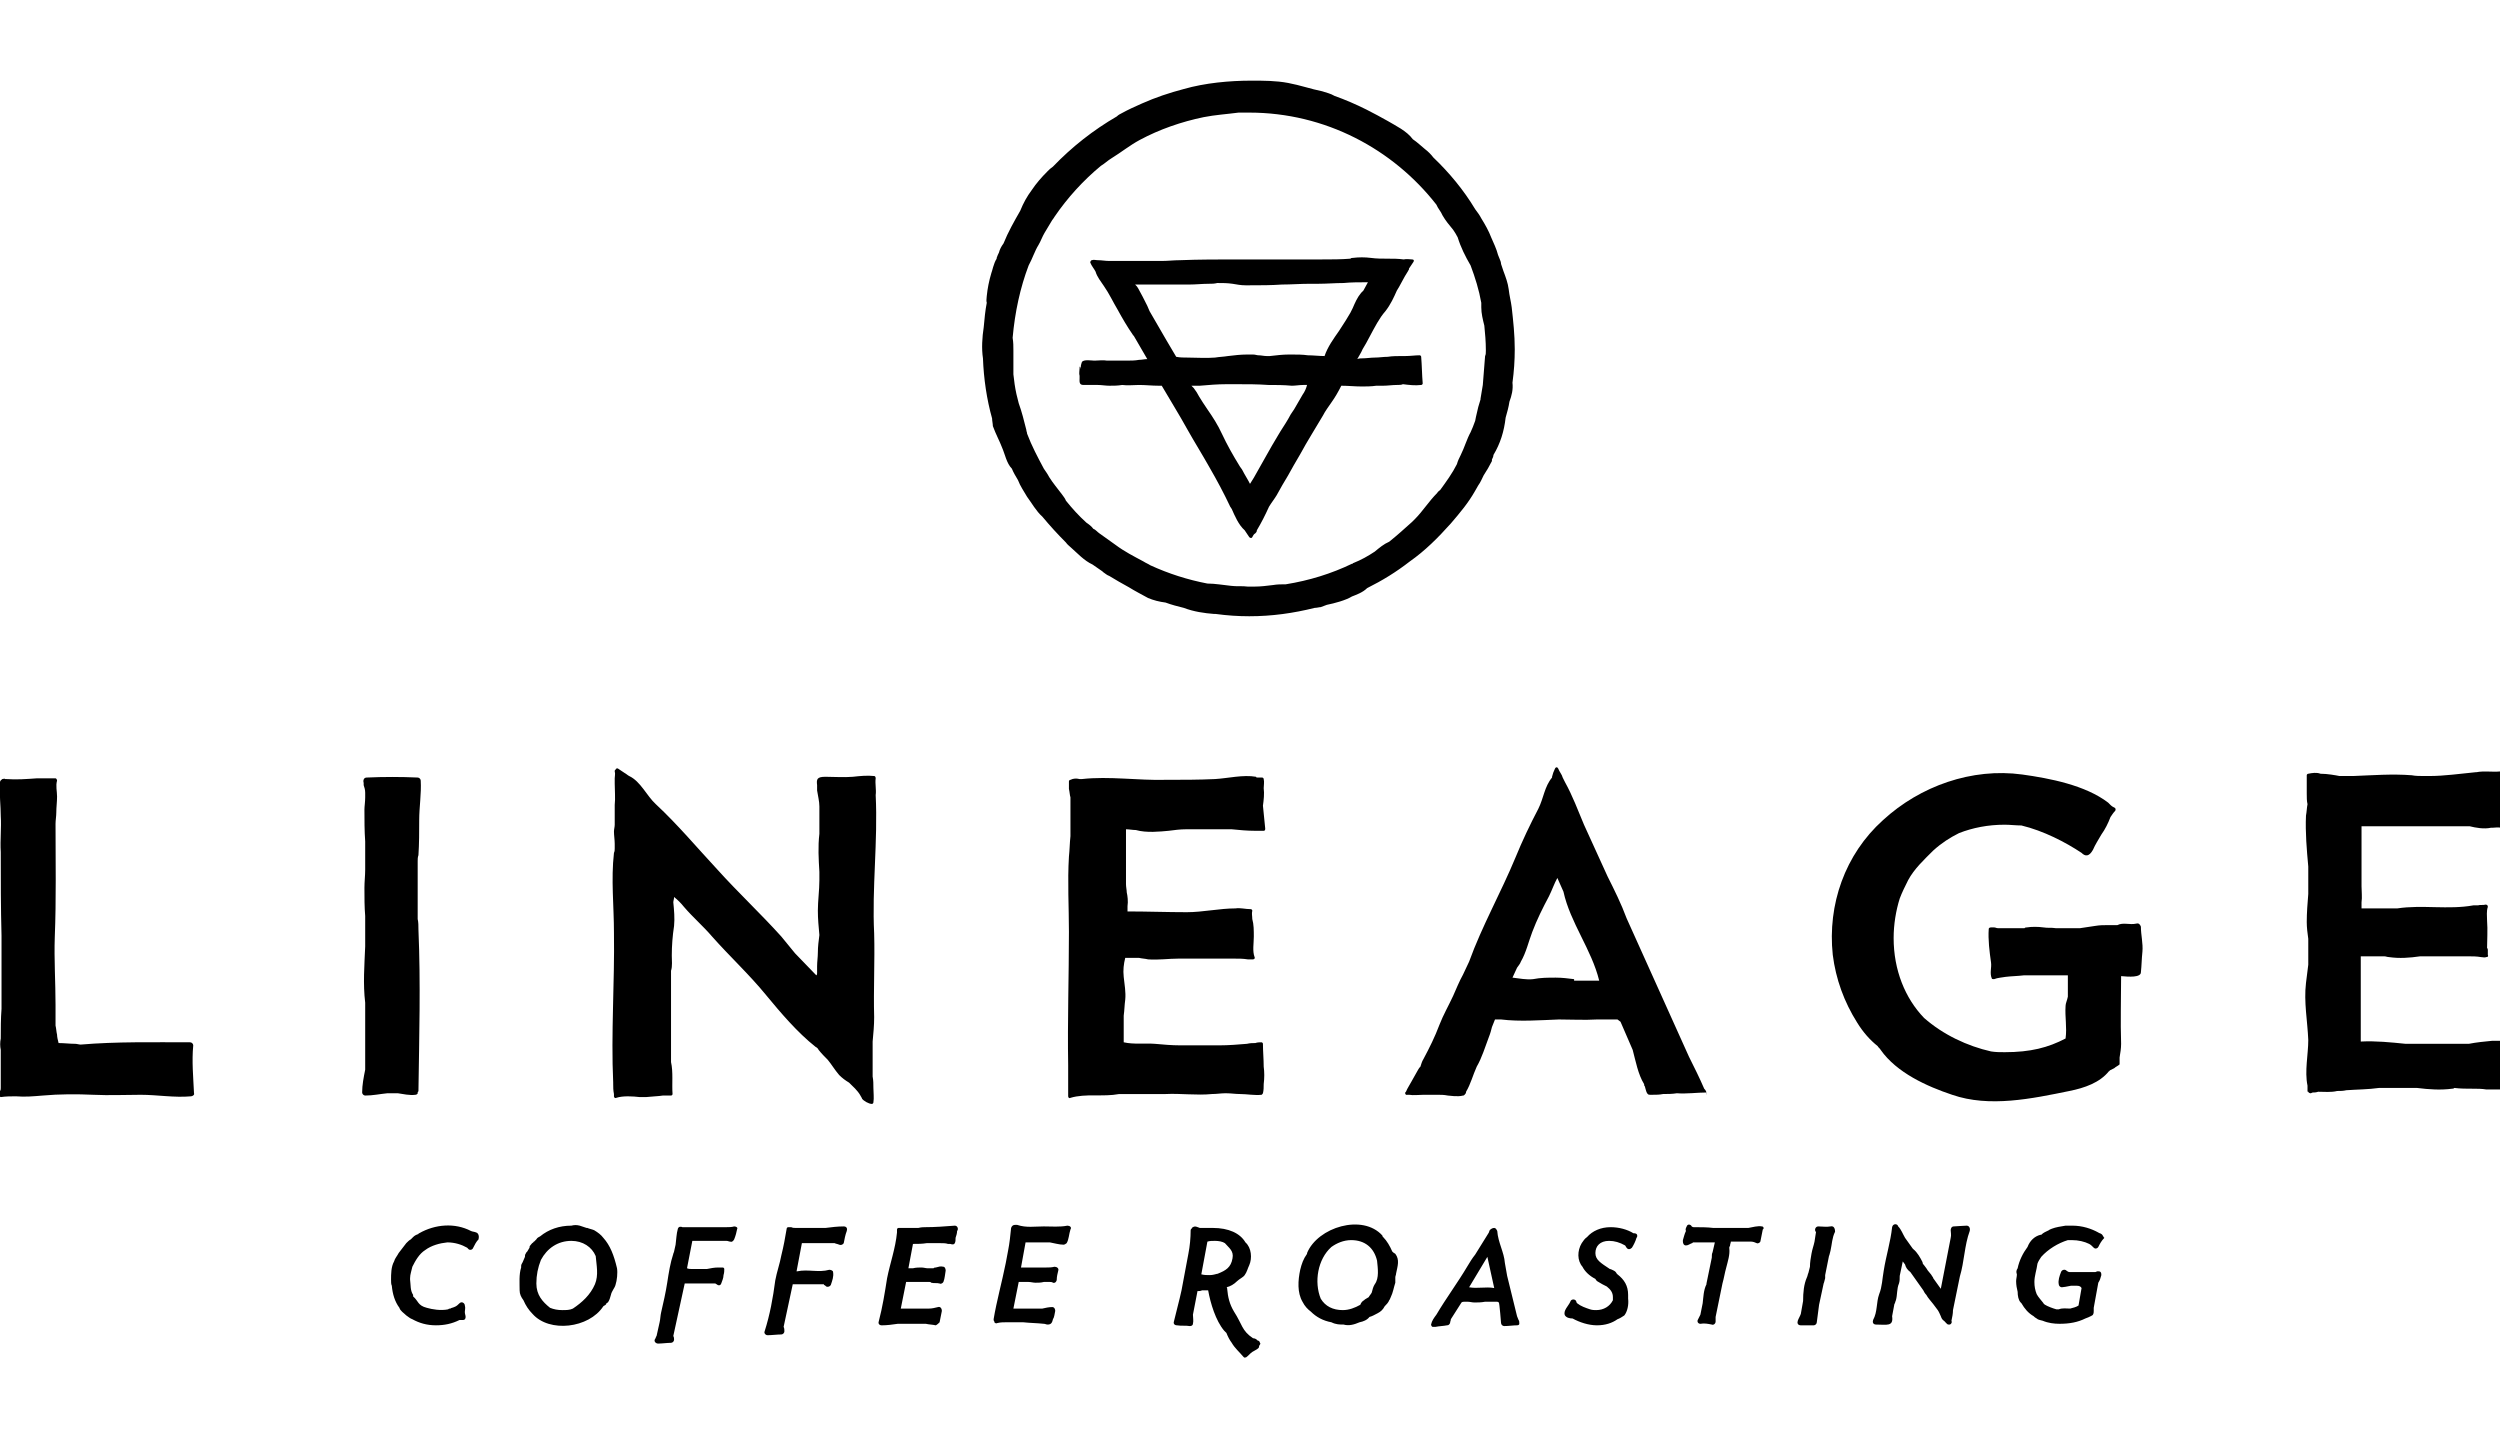 <svg xmlns="http://www.w3.org/2000/svg" viewBox="0 0 328.6 189.3"><path d="M224.3 143.7c0-.2-.1-.4-.3-.6-.6-1.4-1.3-2.8-2-4.2l-8.2-18.2c-.7-1.9-1.6-3.7-2.5-5.5l-3.1-6.8c-.8-1.9-1.5-3.8-2.5-5.6l-.3-.6c-.1-.4-.4-.7-.6-1.2-.1-.2-.3-.2-.4 0-.2.4-.3.7-.4 1.1v.1c-1 1.2-1.1 2.7-1.8 4.1-1.1 2.1-2.1 4.2-3 6.4-1.9 4.6-4.4 9-6.1 13.7l-.8 1.7c-.5.9-.9 1.9-1.3 2.8-.6 1.3-1.3 2.5-1.8 3.8-.6 1.6-1.3 3-2.1 4.5-.2.3-.3.7-.4 1-.1.1-.2.2-.3.4-.3.5-.6 1.1-.9 1.6-.2.4-.5.8-.7 1.3-.2.1-.1.5.2.4h.2c.6.1 1.3 0 1.9 0h1.9c.4 0 .8 0 1.3.1.2 0 1.3.2 2 0 .1 0 .1 0 .2-.1s.2-.2.2-.4c.6-1 .9-2.2 1.4-3.3.7-1.2 1.1-2.6 1.6-3.9.2-.5.3-.9.4-1.3l.4-1h.8c2.5.3 5 .1 7.6 0 1.7 0 3.3.1 5 0h2.7c.1.1.3.2.4.3l1.6 3.7c.4 1.5.7 3.2 1.5 4.5 0 .1 0 .2.1.3.1.3.2 1.1.6 1.1h.4c.5 0 .9 0 1.4-.1.6 0 1.2 0 1.8-.1 1.3.1 2.7-.1 3.9-.1-.1.4 0 .3 0 .1zm-17.4-15c-.8-.1-1.6-.2-2.4-.2-1 0-2 0-3 .2-.9.1-1.8-.1-2.7-.2l.6-1.3c.2-.3.4-.5.5-.8.7-1.2 1-2.6 1.5-3.9.6-1.6 1.4-3.2 2.2-4.7.4-.8.7-1.7 1.1-2.4l.8 1.8c.9 4.1 3.7 7.6 4.7 11.7h-3.3zm10 15.2c-.1 0-.1-.1 0 0 0-.1 0-.1 0 0 0-.1-.1 0 0 0zm111.9-3.5c0-.3.1-.6.1-.9 0-.8-.2-1.6-.1-2.4 0-.1-.1-.3-.2-.3h-1c-1 .1-2.1.2-3.1.4h-8.3c-2-.2-3.9-.4-5.9-.3v-11.2h3.1c.2 0 .4.1.6.1 1.4.2 2.7.1 4.1-.1h6.4c.5 0 1 0 1.6.1.2 0 .5.1.7 0 .2 0 .3-.1.2-.3V124.9c0-.1 0-.2-.1-.3 0-.9.1-2.4 0-3.6 0-.6-.1-1.2.1-1.8 0-.2-.1-.3-.3-.3-.3.1-.7 0-1 .1h-.6c-3.3.6-6.7-.1-10 .4h-4.7v-.8c.1-.7 0-1.4 0-2.1v-7.9h14.2c.8.2 1.9.4 2.8.2h.2c.3 0 .8-.1 1.1 0 .1 0 .2 0 .2-.1.1 0 .1-.1.1-.2 0-.5 0-1-.1-1.5.1-.4 0-.9 0-1.4 0-1.3.1-2.6-.1-4 0-.1-.1-.2-.2-.2-1 .1-2.1-.1-3.1.1h-.1c-2.1.2-4.1.5-6.1.5h-.7c-.5 0-1.1 0-1.6-.1-2.6-.2-5.1 0-7.7.1h-1.8c-.5-.1-1.6-.3-2.5-.3-.5-.2-1.1-.1-1.6 0-.1 0-.2.1-.2.2v2.4c0 .5 0 1 .1 1.4-.1.5-.1 1-.2 1.5-.1 2.2.1 4.5.3 6.7v3.6c-.1 1.2-.2 2.5-.2 3.7 0 .7.1 1.5.2 2.2v3.4l-.3 2.4c-.3 2.5.2 5 .3 7.5 0 1.9-.5 4.1-.1 6v.7c0 .1 0 .1.1.1 0 .1.2.2.3.2.1 0 .2-.1.3-.1.2 0 .4 0 .7-.1.8 0 1.7.1 2.5-.1.4 0 .8 0 1.2-.1 1.4-.1 2.9-.1 4.3-.3h5c1.6.2 3.1.3 4.6.1.1 0 .2 0 .3-.1.8.1 1.6.1 2.4.1.6 0 1.2 0 1.8.1h2.1c.1 0 .2-.1.2-.2v-1.9c-.3.2-.3-.2-.3-.7zm-2.5-20.7c-.1 0-.1 0 0 0zM25.4 137.4c0-.2-.2-.4-.4-.4-4.8 0-9.7-.1-14.4.3-.2 0-.5-.1-.7-.1-.7 0-1.5-.1-2.2-.1-.1-.4-.2-.8-.2-1.1-.1-.4-.1-.8-.2-1.2v-2.7c0-3-.2-6-.1-8.9.2-5 .1-10 .1-14.9 0-.5.1-1 .1-1.5 0-.7.1-1.4.1-2.1 0-.7-.2-1.4 0-2.1 0-.1-.1-.3-.2-.3H4.9c-1.4.1-2.7.2-4.1.1H.7c-.1-.1-.3 0-.4 0-.1.1-.3.2-.3.4v.2c-.1 1.4.1 2.9.1 4.3.1 1.5-.1 3.1 0 4.7 0 3.7 0 7.3.1 11v9.6c-.1 1.3-.1 2.6-.1 3.9-.1.5-.1 1 0 1.5v5c0 .1 0 .3-.1.4v.3c0 .1-.1.2-.1.2 0 .1.1.3.2.3.7-.1 1.4-.1 2-.1 1.2.1 2.3 0 3.5-.1 2.2-.2 4.5-.2 6.7-.1 2.1.1 4.1 0 6.2 0 2.2 0 4.4.4 6.6.2.2 0 .5-.2.4-.4-.1-2.2-.3-4.2-.1-6.3zm29.2 6.5c.1 0 .3-.1.3-.2v-.1c0-.1.1-.1.1-.2.1-7.1.3-14.2 0-21.2 0-.5 0-1-.1-1.4v-7.6c0-.3 0-.5.1-.8.1-1.5.1-3.1.1-4.6 0-1.7.3-3.5.2-5.2 0-.2-.2-.4-.4-.4-2.2-.1-4.5-.1-6.7 0-.4 0-.5.4-.4.7v.3c.1.3.2.6.2 1v.6c0 .6-.1 1.2-.1 1.6 0 1.4 0 2.8.1 4.2v3.7c0 .8-.1 1.6-.1 2.4 0 1.3 0 2.5.1 3.7v4c-.1 2.5-.3 4.9 0 7.4v8.8c-.2 1-.4 2-.4 3 0 .2.2.4.4.4 1 0 1.9-.2 2.9-.3h1.4c.7.1 1.5.3 2.3.2zm32.5.1h1.1c.1 0 .2-.1.2-.2-.1-1.3.1-2.9-.2-4.2v-12c.2-.6.1-1.4.1-2 0-1.3.1-2.6.3-3.9.1-1 0-2.1-.1-3.1 0-.2.1-.4.1-.7.5.4.9.8 1.3 1.3 1.2 1.4 2.5 2.5 3.7 3.9 2.3 2.6 4.9 5 7.1 7.7 1.9 2.3 4.1 4.9 6.5 6.8.2.1.3.2.4.4.4.5.8.9 1.2 1.3.5.6.9 1.3 1.5 2 .4.4.8.7 1.3 1 .5.5 1.1 1 1.5 1.7 0 .1.1.1.1.2.1.1.1.2.1.2.2.3.9.7 1.3.7.1 0 .2-.1.2-.2.1-.6 0-1.3 0-1.9 0-.5 0-1-.1-1.5v-4.6c.1-1.1.2-2.1.2-3.2-.1-3.7.1-7.4 0-11-.3-6 .5-12.1.2-18.2.1-.7-.1-1.5 0-2.2 0-.2-.1-.3-.2-.3-.9-.1-1.9 0-2.8.1-1.2.1-2.4 0-3.6 0-1.1 0-1.2.3-1.1 1.1v.7c.1.7.3 1.4.3 2.1v3.6c-.2 1.7-.1 3.3 0 5v1.1c0 1.3-.2 2.7-.2 4 0 1.1.1 2.1.2 3.2-.1.8-.2 1.5-.2 2.3 0 .6-.1 1.2-.1 1.8v.9c0 .1 0 .2-.1.3l-2.8-2.9c-.6-.7-1.2-1.5-1.8-2.2-2.7-3-5.7-5.8-8.4-8.8-2.7-2.9-5.2-5.9-8.1-8.6-1.2-1.1-2-3-3.5-3.7-.2-.1-.4-.3-.6-.4l-.9-.6h-.1c-.1 0-.2.1-.2.2-.1 0-.1.1-.1.2.1.3 0 .6 0 .9v.7c0 .9.1 1.9 0 2.8v2.6c0 .3-.1.6-.1.9 0 .5.1 1.1.1 1.6v.6c0 .2 0 .4-.1.6-.4 3.5 0 7 0 10.5.1 6.5-.4 13.2-.1 19.7v.2c0 .4 0 .8.1 1.3v.3c0 .1.1.3.3.2.9-.3 2.2-.2 3.1-.1h.8c.9-.1 1.6-.1 2.2-.2zm72.2-.2c.6 0 1.2-.1 1.7-.1h.2c.6 0 1.2.1 1.8.1.9 0 1.9.2 2.8.1.1 0 .1-.1.2-.2.1-.4.1-.8.1-1.2.1-.8.1-1.6 0-2.3 0-1-.1-2-.1-3 0-.1-.1-.2-.2-.2-.3 0-.5 0-.8.1-.3 0-.7 0-1.1.1-1.2.1-2.4.2-3.6.2h-5.2c-1.1 0-2.2-.1-3.3-.2-1.3-.1-2.8.1-4.1-.2v-3.5c.1-.7.1-1.4.2-2.1.1-1-.1-2-.2-3-.1-.9 0-1.7.2-2.5h1.8c.4.1.8.1 1.2.2 1.4.1 2.7-.1 4-.1h7.3c.6 0 1.2 0 1.8.1h.7c.1 0 .3-.1.2-.3-.3-.8-.1-1.8-.1-2.7 0-.8 0-1.6-.2-2.3 0-.4-.1-.7 0-1.1 0-.1-.1-.2-.2-.2-.7 0-1.4-.2-2-.1-2.1 0-4.3.5-6.4.5-2.6 0-5.2-.1-7.8-.1v-.7c.1-.6 0-1.4-.1-1.8 0-.3-.1-.7-.1-1.1V109c.4 0 .9.1 1.3.1 1.4.4 3.2.2 4.3.1.8-.1 1.5-.2 2.3-.2h6c1 .1 2 .2 3.1.2h1.1c.2 0 .2-.2.2-.3l-.3-3c.1-.7.2-1.6.1-2.3 0-.4.1-.8 0-1.2 0-.1-.1-.2-.2-.2h-.6c-.1 0-.2 0-.2-.1-1.7-.3-3.7.2-5.4.3-2.1.1-4.3.1-6.5.1-3.6.1-7.4-.5-11-.1h-.3c-.4-.1-.8-.1-1.2.1-.1 0-.2.1-.2.2v1c.1.4.1.8.2 1.1v5.1c-.1.9-.1 1.8-.2 2.7-.2 3.3 0 6.6 0 9.9 0 5.8-.2 11.7-.1 17.5v4.1c0 .2.2.3.3.2 2-.6 4.3-.1 6.4-.5h6.1c2-.1 4.1.2 6.1 0zm4.7-24.1zm-84.7 43c-.3-.4-.7-.7-1.2-1-.2-.1-.7-.2-.9-.3h-.1l-.9-.3c-.4-.1-.7-.1-1.1 0-1.6 0-3 .5-4.1 1.4-.2.1-.4.2-.5.4l-.3.3c-.1 0-.1.1-.1.1-.2.1-.3.3-.4.4-.1.1-.1.2-.1.3-.1.2-.2.3-.3.5-.1.1-.2.2-.2.3-.1.1-.1.2-.1.4-.1.2-.2.5-.3.7-.1.2-.2.3-.2.5v.2c-.3.9-.2 2.1-.2 3 0 .5.2.9.5 1.3.3.7.7 1.3 1.2 1.8 2.2 2.5 7.4 1.9 9.3-1 .1-.1.2-.1.3-.2.1-.1.1-.1.1-.2.1 0 .1-.1.2-.1.2-.3.3-.6.4-1 .1-.5.5-.9.6-1.3.2-.6.3-1.6.2-2.2-.4-1.7-.9-3-1.8-4zm-1.1 6.1c-.6 1.4-1.7 2.4-2.9 3.2-.4.2-.9.2-1.4.2-.6 0-1.1-.1-1.6-.3-1-.8-1.8-1.7-1.8-3.2 0-1.1.2-2.1.6-3.1.8-1.5 2.2-2.5 4-2.5 1.5 0 2.7.8 3.2 2 .1 1.2.4 2.5-.1 3.7zm135.8 1.9v-.5c0-1.2-.5-2-1.4-2.7l-.1-.1c-.1-.2-.2-.3-.4-.4-.2-.1-.4-.2-.5-.2-1.2-.8-1.9-1.2-1.9-2.1 0-.9.6-1.6 1.8-1.6.7 0 1.4.2 2.1.6.1.1.1.2.2.3.2.3.5.2.7 0 .2-.3.5-.9.6-1.3.1-.1.1-.2.1-.3 0-.2-.2-.3-.4-.3h-.1c-.8-.5-1.9-.8-3-.8-1.3 0-2.4.5-3.1 1.3-.3.2-.5.5-.7.8-.6 1-.6 2.3.1 3.1.3.6.9 1.2 1.7 1.6.1.2.2.3.4.4.3.2.7.4 1.1.6.5.4.8.8.8 1.4v.4c-.4.8-1.2 1.3-2.2 1.3-.2 0-.5 0-.8-.1-.6-.2-1.2-.4-1.7-.8-.1-.1-.1-.2-.1-.2-.1-.4-.7-.4-.8 0-.2.5-1 1.2-.7 1.8.2.3.6.4 1 .4.9.5 2.1.9 3.2.9s2-.3 2.7-.8c.3-.1.6-.3.9-.5.4-.5.6-1.4.5-2.2zM62.6 162c-.2-.1-.5-.1-.7-.2-2.1-1.1-4.7-.9-6.8.3-.1 0-.1.1-.1.1-.3.1-.5.2-.7.4l-.3.3c-.2.1-.4.3-.6.5-.3.4-.7.9-1 1.3-.2.4-.5.7-.6 1.1-.4.7-.4 1.7-.4 2.4 0 .3 0 .6.1.8.1 1.1.4 2.1 1 2.9.1.4.6.7.9 1 .3.2.5.4.8.5.9.5 1.9.8 3.1.8 1.1 0 2.1-.2 3.1-.7h.5c.2 0 .3-.2.3-.4s-.1-.4-.1-.6v-.1c0-.2.1-.5 0-.8 0-.3-.4-.6-.7-.3-.2.2-.4.4-.7.5-.2.1-.4.1-.5.2-.1 0-.2 0-.3.1-1 .2-2.1 0-2.8-.2-1.2-.3-1.1-.9-1.8-1.5v-.2c-.4-.6-.3-1.3-.4-2v-.2c0-.5.2-1 .3-1.5.4-.8.9-1.7 1.7-2.2.8-.6 1.9-.9 2.9-1 1 0 1.9.3 2.6.7l.1.1c.2.3.6.2.7-.1.2-.4.4-.8.7-1.1.1-.4 0-.8-.3-.9zm33.9-.8c-.3.1-.7.1-1 .1h-5.8c-.2-.1-.5-.1-.6.2-.2.7-.2 1.4-.3 2.1l-.2.9c0 .1-.1.2-.1.3-.4 1.2-.6 2.5-.8 3.8-.2 1.3-.5 2.6-.8 3.9-.1.4-.1.9-.2 1.3l-.4 1.8c-.1.1-.1.3-.2.4-.2.3.1.6.4.6.5 0 1.2-.1 1.7-.1.2 0 .4-.2.4-.4s0-.3-.1-.5l1.5-6.9h4c.1 0 .1.1.2.1.2.2.5.2.6-.1.1-.3.3-.7.3-1.1.1-.3.1-.6.1-.8 0-.1-.1-.2-.2-.2h-.6c-.5 0-1 .1-1.5.2H91c-.2 0-.5 0-.7-.1l.7-3.6h4.5c.2 0 .3.1.5.1.2.1.4-.1.5-.3.2-.5.3-.9.4-1.4.1-.1-.1-.3-.4-.3zm11.8 7.7c.1 0 .2.1.3.2.2.1.5 0 .6-.2.2-.6.4-1.1.3-1.7 0-.2-.3-.3-.5-.3-1.4.4-2.8-.1-4.2.2h-.1l.7-3.7h4.3c.2.1.4.1.6.2.2.1.5 0 .6-.2.1-.5.2-1.1.4-1.6.1-.3 0-.6-.4-.6-.8 0-1.6.1-2.4.2h-3.9c-.2 0-.4 0-.6-.1h-.4c-.1 0-.2.1-.2.2-.2 1.2-.4 2.3-.7 3.5-.2 1.1-.6 2.2-.8 3.3-.3 2.3-.7 4.5-1.4 6.7-.1.2.1.5.4.5.5 0 1.3-.1 1.8-.1.2 0 .4-.2.4-.4s0-.4-.1-.6l1.2-5.6h4.1zm15.2 4.9l.3-1.5c0-.3-.2-.6-.5-.5-.4.1-.8.2-1.2.2h-3.7l.7-3.5h3.1c.1 0 .1 0 .2.1.4.1.7 0 1.1.1.1.1.4 0 .5-.2.2-.5.2-1 .3-1.5 0-.2-.1-.5-.3-.5-.4-.1-.6 0-1 .1-.1 0-.2 0-.3.1h-.8c-.2 0-.5-.1-.8-.1-.3 0-.7 0-1.1.1h-.6l.6-3.2c.6 0 1.2 0 1.8-.1h1.8c.4 0 .7 0 1 .1h.3c.3.1.5.1.6-.1.1-.2.1-.4.1-.7.1-.3.2-.6.2-.9.2-.2.1-.7-.3-.7-1.3.1-2.6.2-3.9.2-.2 0-.5 0-.9.1h-2.6c-.1 0-.2.1-.2.2v.4c-.2 2.1-.9 4-1.3 6-.3 1.9-.6 3.8-1.1 5.7-.1.3.1.5.4.5.7 0 1.4-.1 2.1-.2h3.7c.4.1.9.1 1.3.2.2-.1.4-.3.5-.4zm16.8-12.7c-1 .2-2.1.1-3.1.1-1.2 0-2.3.2-3.5-.2h-.3c-.2 0-.4.1-.5.4-.1 1-.2 2-.4 3l-.3 1.6c-.5 2.5-1.2 5-1.6 7.4 0 .1 0 .2.1.3v.1c.1.1.2.2.4.1.4-.1.8-.1 1.1-.1h2.3c.9.1 1.8.1 2.7.2.2 0 .3.1.5.1.5 0 .6-.3.7-.7.2-.3.2-.7.3-1.1 0-.2-.1-.5-.4-.5-.4 0-.9.1-1.3.2h-3.8l.7-3.5h1.3c.3 0 .6.1.9.1.4 0 .7 0 1.1-.1h.8c.1 0 .3 0 .4.1.3.1.5-.2.5-.4 0-.4.1-.8.2-1.2.1-.3-.2-.5-.5-.5-.4.1-.7.1-1.1.1h-3.3l.6-3.3h3.2c.6.1 1.2.3 1.8.3.1 0 .3-.1.4-.2.3-.5.3-1.2.5-1.8.2-.3-.1-.5-.4-.5zm42.7 3.4c-.3-.7-.7-1.4-1.2-1.9-.1-.1-.1-.1-.1-.2-2.6-2.9-8.5-1.1-9.9 2.3v.1c-.5.7-.7 1.3-.9 2.1-.3 1.4-.4 3 .3 4.2.3.6.7 1 1.1 1.3.7.7 1.6 1.2 2.7 1.4.6.3 1.1.3 1.6.3.7.2 1.4 0 2.1-.3.5-.1 1-.3 1.3-.7.4-.1.7-.3 1.1-.5.4-.2.7-.5.9-.9.2-.2.5-.5.6-.8.1-.1.1-.2.2-.4.3-.6.4-1.3.6-1.9v-.7c0-.2.1-.3.1-.5.2-1 .5-1.8-.1-2.6-.2-.1-.3-.2-.4-.3zm-2.3 4.3c-.2.3-.3.7-.4 1.1-.1.2-.3.4-.4.6-.2.1-.3.2-.5.3l-.1.1c-.2.1-.4.3-.5.6-.7.4-1.5.7-2.3.7-1.3 0-2.3-.5-2.9-1.5-.9-2.2-.4-5.2 1.4-6.8.7-.5 1.6-.9 2.6-.9 1.8 0 3 1 3.4 2.7.1 1 .3 2.3-.3 3.1zm18.9 4.7c-.1-.2-.1-.3-.2-.5l-1.3-5.3c-.1-.6-.2-1.1-.3-1.7-.1-1.4-.9-2.7-1-4.2-.1-.2-.2-.4-.4-.4s-.4.1-.6.3c0 .1-.1.2-.1.3l-1.8 2.9c-.4.5-.7 1-1 1.5-1.3 2.2-2.8 4.2-4.1 6.4-.3.4-.6.8-.7 1.3 0 .1.1.3.2.3h.4c.5-.1 1-.1 1.5-.2.2 0 .3-.1.4-.3 0-.2.1-.3.1-.5l1.4-2.2c.1-.1.3-.1.4-.1h.4c.3 0 .6.1.9.1.4 0 .9 0 1.4-.1h1.5c.1 0 .2 0 .3.1.1 0 .3 2.8.3 2.7 0 .2.2.4.4.4.6 0 1.2-.1 1.7-.1.2 0 .3-.1.3-.2 0-.2 0-.4-.1-.5zm-6.5-4.3l2.4-4 .9 4.1c-1.1-.2-2.2.1-3.3-.1zm38.5-8c-.6-.1-1.2.1-1.8.2h-4.6c-.8-.1-1.7-.1-2.6-.1-.1 0-.3-.1-.3-.2-.2-.2-.5-.2-.6.1-.1.2-.2.4-.1.6-.2.4-.3.9-.4 1.2v.2c0 .2.1.5.4.5.3 0 .5-.2.8-.3 0 0 .1 0 .1-.1h2.9l-.3 1.3c-.1.2-.1.4-.1.7l-.7 3.4v.1c-.4.8-.4 1.7-.5 2.5l-.3 1.5-.3.6c-.2.3 0 .6.3.6.5-.1 1 0 1.5.1.2.1.5-.1.5-.4v-.6l.9-4.4c.2-.7.3-1.4.5-2.1.2-.8.5-1.7.4-2.5v-.2s.1-.1.1-.2c0-.2.1-.3.1-.5h2.7c.2 0 .5.1.7.2.2.1.5-.1.5-.3l.3-1.5c.2-.1.1-.4-.1-.4zm9 0c-.5.1-1.1 0-1.6 0-.3 0-.5.3-.4.6 0 0 0 .1.1.1l-.2 1.3c-.1.5-.3 1-.4 1.6-.1.6-.2 1.1-.2 1.7l-.2.8c-.1.2-.1.4-.2.6-.4.9-.5 2-.5 3.1l-.3 1.7c-.1.3-.3.6-.4.9-.1.3 0 .6.4.6h1.7c.2 0 .4-.2.4-.4.1-.8.2-1.6.3-2.3l.6-2.8c.1-.2.1-.4.2-.7v-.4l.5-2.5c.1-.2.1-.4.2-.7.2-.9.2-1.7.6-2.5 0-.5-.2-.8-.6-.7zm17.9-.1c-.4 0-1.5.1-1.7.1-.3 0-.4.3-.4.5 0 .3.1.6 0 1l-1.3 6.7-1-1.4c0-.1-.1-.2-.1-.2-.2-.4-.6-.7-.8-1.1l-.3-.4c-.1-.1-.2-.2-.2-.4-.3-.6-.7-1.3-1.2-1.7l-.1-.1-1-1.4c-.3-.5-.5-1.1-.9-1.5-.1-.4-.7-.4-.8.1-.2 1.9-.8 3.8-1.1 5.7-.2 1.1-.2 2.1-.6 3.1-.4 1.1-.2 2.3-.8 3.4-.1.3 0 .6.4.6 1.4 0 2.3.3 2.1-1.1l.3-1.6c.1-.1.1-.3.2-.5.2-.7.1-1.5.4-2.2.1-.3.1-.6.1-1l.4-1.9.3.4c.1.4.3.7.7 1l1.7 2.4c.1.2.2.4.4.6.2.4.6.8.9 1.2l.6.8c.2.3.3.6.4.8.2.6.4.5.7.9.1.1.2.2.3.2h.2c.2-.1.3-.3.2-.5.1-.5.2-.9.2-1.4l.9-4.4c.6-2 .6-4.1 1.3-6 .1-.4-.1-.7-.4-.7zm17.7 1.1c-.1-.1-.3-.1-.4-.2-.9-.5-2.1-.9-3.4-.9h-.9c-.6.1-1.3.2-1.8.4-.2.1-.3.1-.4.2-.4.2-.7.3-1 .6h-.1c-.8.2-1.4.8-1.7 1.6-.6.8-1.1 1.8-1.3 2.8-.2.3-.2.5-.1.8 0 .3-.1.6-.1.9 0 .5.1 1 .2 1.4 0 .5.1 1.1.4 1.4l.1.1c.4.7.9 1.3 1.6 1.7.1.1.2.2.4.3.2.2.5.2.8.3.7.3 1.5.4 2.2.4 1.3 0 2.4-.2 3.4-.7.3-.1.5-.2.7-.3.1 0 .1-.1.2-.1l.1-.1c.1-.2.1-.3.1-.5v-.4l.6-3.3c.2-.3.3-.6.4-1 0-.1 0-.3-.1-.4-.1-.1-.2-.1-.4-.1-.1 0-.2.1-.3.1H272c-.1 0-.3-.1-.4-.2-.2-.2-.6-.1-.7.2-.2.5-.4 1.1-.3 1.6 0 .2.2.4.4.4s.7-.1 1.2-.2h.8c.3 0 .5.1.6.3l-.4 2.3c-.3.2-.7.3-1.1.4-.5 0-1-.1-1.5.1h-.3c-.4-.1-1.2-.4-1.5-.6-.1-.1-.2-.1-.2-.2-.3-.4-.7-.8-.9-1.2-.2-.5-.3-1-.3-1.6 0-.8.3-1.6.4-2.4.1-.3.3-.6.5-.9.9-1 2.2-1.8 3.5-2.2h.5c.9 0 1.7.2 2.3.5.2.1.4.3.6.5.2.2.5.1.6-.1.2-.4.4-.8.8-1.2-.1 0-.2-.4-.4-.5zm-110.6 14.3c0-.1-.1-.3-.3-.3l-.1-.1c-.1-.1-.3-.2-.5-.2-1.5-1-1.4-1.8-2.5-3.5-.6-1-.8-1.9-.9-3 0-.1 0-.2-.1-.2.5-.1 1-.4 1.4-.8.3-.3.8-.5 1-.8.3-.4.4-.9.6-1.3.4-.9.3-2.3-.5-3-.7-1.2-2.2-1.9-4.3-1.9H157.7c-.3-.1-.6-.3-.9-.1-.1 0-.1.1-.1.1-.1.1-.2.2-.2.3 0 1-.1 2.1-.3 3.1l-.9 4.8c-.3 1.4-.7 2.8-1 4.1-.1.3.1.5.4.5.6.1 1.1 0 1.7.1.2 0 .4-.1.4-.3.1-.4 0-.8 0-1.2l.6-3.1h.1c.1 0 .3 0 .5-.1h.8c.3 1.7 1 4 2.1 5.3l.3.3c.2.5.4.9.7 1.3.4.7 1 1.2 1.5 1.8l.1.1c.1.1.2 0 .3 0 .3-.2.5-.5.8-.7.3-.2.6-.3.8-.5.1-.1.1-.2.1-.3.2-.3.2-.3.1-.4zm-5.5-9.1c0 .1-.1.1 0 0-.4.1-.7.2-1.1.2-.4 0-.7 0-1.1-.1l.8-4.3c.3-.1.6-.1 1-.1.5 0 1 .1 1.3.3.5.6 1.2 1 1 2-.2 1.2-.9 1.6-1.9 2zm-18.2-119c0 .3-.1.7 0 1v.3c0 .4-.1.9.5.9h1.9c.5 0 1 .1 1.5.1.6 0 1.1 0 1.7-.1.7.1 1.5 0 2.2 0 .9 0 1.7.1 2.6.1h.4c1.1 1.9 2.3 3.8 3.4 5.8.9 1.6 1.9 3.2 2.8 4.8 1.1 1.9 2 3.6 2.8 5.3l.2.3c.4.9.9 2.1 1.7 2.8l.6.9c.1.1.3.2.4 0 .1-.2.2-.4.4-.5.1-.1.2-.2.2-.4.6-1 1.1-2 1.6-3.1.3-.5.7-1 1-1.5.5-.9 1-1.8 1.5-2.6.5-.9 1-1.8 1.6-2.8.5-.9 1-1.8 1.5-2.6s1-1.7 1.5-2.5c.3-.6.7-1.1 1.1-1.7.5-.7.9-1.4 1.3-2.2.9 0 1.8.1 2.7.1.4 0 1.3 0 1.9-.1h.9c.6 0 1.2-.1 1.8-.1.3 0 .6 0 .8-.1.8.1 1.6.2 2.4.1.1 0 .2-.1.2-.2-.1-1.2-.1-2.3-.2-3.5 0-.1-.1-.2-.2-.2-.6 0-1.2.1-1.9.1h-.4c-.6 0-1.3 0-1.9.1-.6 0-1.1.1-1.7.1-.5 0-1.1.1-1.6.1-.2 0-.5 0-.7.1.2-.4.5-.8.7-1.3.3-.5.6-1 .9-1.6.7-1.3 1.3-2.5 2.1-3.4.7-.9 1.1-1.8 1.5-2.7l.3-.5c.2-.4.4-.7.6-1.1.2-.4.5-.8.7-1.2v-.1l.6-.9c.1-.2 0-.3-.2-.3-.3 0-.7-.1-1.1 0-.7-.1-1.4-.1-2.1-.1-.7 0-1.5 0-2.2-.1-.8-.1-1.6-.1-2.4 0-.1 0-.2 0-.3.1-1.2.1-2.5.1-3.7.1h-10.9c-2.7 0-5.3 0-7.8.1-.8 0-1.6.1-2.4.1h-6.9c-.5 0-1-.1-1.5-.1-.3 0-.5-.1-.8 0-.1 0-.2.2-.2.3.2.5.5.8.7 1.2.2.7.7 1.3 1.1 1.9.7 1 1.2 2.1 1.8 3.1.6 1.1 1.3 2.3 2 3.3 0 0 0 .1.1.1l1.8 3.1c-.4 0-.7.1-1.1.1-.5.1-1.1.1-1.7.1h-2.5c-.5-.1-1.1 0-1.6 0h-.1c-.3 0-1.4-.2-1.6.2-.1.3-.2.6-.1.9-.2-.5-.2-.3-.2-.1zm44.3-1.5c-.1 0-.1 0 0 0-.1 0 0 0 0 0zm-15 5l-1.1 1.9c-.3.4-.6.9-.8 1.3-.4.7-.9 1.4-1.3 2.1-1.1 1.8-2.1 3.7-3.2 5.6l-.5.8c-.3-.6-.7-1.2-1-1.8-.1-.2-.3-.4-.4-.6-.8-1.3-1.6-2.7-2.3-4.2-.5-1.1-1.2-2.2-1.9-3.2l-.6-.9c-.2-.3-.3-.5-.5-.8-.2-.4-.4-.7-.7-1.1l-.3-.3h1.1c1.2-.1 2.3-.2 3.5-.2h1.4c1.4 0 2.7 0 4.1.1 1 0 2 0 3.1.1.5 0 1-.1 1.5-.1h.5c-.1.4-.3.9-.6 1.3zm-21.6-14c-.1-.2-.2-.3-.4-.5h7.1c.9 0 1.7-.1 2.6-.1.4 0 .7 0 1.1-.1.7 0 1.3 0 2 .1.6.1 1.1.2 1.7.2h.6c1.4 0 2.8 0 4.2-.1 1.2 0 2.4-.1 3.7-.1h1.1c1.1 0 2.2-.1 3.3-.1 1-.1 2.1-.1 3.2-.1l-.6 1.1-.3.3c-.5.6-.8 1.3-1.1 2l-.3.6-.6 1c-.3.5-.6.9-.9 1.4-.7 1-1.5 2.1-1.9 3.3-.7 0-1.5-.1-2.2-.1-.7-.1-1.4-.1-2.1-.1h-.4c-.8 0-1.6.1-2.5.2h-.4c-.4 0-.7-.1-1.1-.1-.2 0-.4-.1-.7-.1h-.8c-.8 0-1.7.1-2.5.2-.6.1-1.1.1-1.7.2-1.2.1-2.4 0-3.6 0-.5 0-1 0-1.5-.1-.4-.7-.9-1.5-1.3-2.2l-2.2-3.8c-.1-.2-.2-.5-.3-.7-.4-.8-.8-1.6-1.2-2.3z"/><path d="M131.7 58.8c.4.9.6 2.1 1.3 2.8.2.5.5 1 .8 1.5.3.8.8 1.5 1.2 2.2.6.8 1.2 1.9 2 2.6 1 1.2 2 2.3 3.1 3.4.2.3.5.5.7.7.8.7 1.7 1.7 2.8 2.2.4.3.9.6 1.3.9l.1.1c.3.2.5.4.8.5.8.5 1.7 1 2.6 1.5.8.5 1.6.9 2.5 1.4.7.3 1.5.5 2.3.6.8.3 1.6.5 2.4.7 1.3.5 2.7.7 4 .8h.2c1.5.2 2.9.3 4.4.3 3 0 5.8-.4 8.6-1.1.3 0 .6-.1.8-.1.3-.1.5-.2.8-.3 1-.2 2.5-.6 3.3-1.1.5-.2 1.4-.5 2-1.1 2-1 3.8-2.1 5.6-3.5 2-1.4 3.7-3.1 5.4-5 1.2-1.4 2.3-2.7 3.2-4.3.1-.2.3-.5.4-.7.3-.4.5-.9.7-1.3.4-.6.8-1.3 1.1-1.9v-.2c.1-.2.2-.4.2-.6.9-1.5 1.4-3.1 1.6-4.9.2-.7.4-1.4.5-2.1.3-.8.5-1.6.4-2.5.2-1.5.3-2.9.3-4.4 0-1.9-.2-3.7-.4-5.5-.1-.8-.3-1.5-.4-2.4-.1-.8-.4-1.6-.7-2.4l-.3-.9c0-.2-.1-.5-.2-.7-.1-.2-.1-.3-.2-.5-.2-.8-.6-1.6-.9-2.3-.3-.8-.8-1.7-1.3-2.5-.2-.4-.5-.8-.8-1.2-1.5-2.5-3.4-4.8-5.5-6.8-.3-.4-.7-.8-1.1-1.1-.5-.4-1-.9-1.6-1.3-.8-1.1-2.3-1.8-3.3-2.4-.9-.5-1.8-1-2.8-1.5-1.4-.7-2.8-1.3-4.2-1.8-.5-.3-1-.4-1.6-.6-1.5-.3-2.9-.8-4.5-1.1-1.6-.3-3.2-.3-4.8-.3-2.9 0-6.1.3-8.9 1.1-1.9.5-3.7 1.1-5.5 1.9-.9.4-1.8.8-2.7 1.3-.2.1-.4.2-.6.4-3.1 1.8-5.9 4-8.4 6.6-.3.2-.5.4-.7.6-.8.8-1.5 1.6-2.1 2.5-.6.8-1.1 1.7-1.5 2.7-.8 1.4-1.6 2.8-2.2 4.3-.3.4-.5.8-.6 1.2-.1.2-.2.4-.3.7v.1c-.4.6-.6 1.7-.7 1.9-.3 1-.5 2-.6 3 0 .3-.1.6 0 .9-.2 1-.3 2.1-.4 3.2-.2 1.3-.3 2.8-.1 4.1.1 2.7.5 5.4 1.2 7.9 0 .3.1.7.1 1 .4 1.1.9 2 1.2 2.8zm3.5-23.9c.5-.9.8-1.9 1.3-2.7.3-.5.5-1.1.8-1.6l.9-1.5c.1-.2.3-.4.4-.6 1.7-2.5 3.8-4.8 6.1-6.7.5-.3.9-.7 1.4-1 1.3-.8 2.4-1.7 3.7-2.4 2.6-1.4 5.5-2.4 8.4-3 1.5-.3 3.1-.4 4.6-.6h1.4c10 0 18.9 4.8 24.6 12.1.2.5.6.9.8 1.4.4.7.9 1.3 1.4 1.9.2.3.4.6.6 1 .4 1.3 1 2.5 1.7 3.7.6 1.6 1.1 3.2 1.4 4.9v.6c0 .8.2 1.6.4 2.4.1 1 .2 2.1.2 3.2v.1c0 .3 0 .5-.1.7-.1 1.3-.2 2.5-.3 3.8l-.3 1.8v.1c-.1.3-.2.7-.3 1-.1.5-.3 1.2-.4 1.8-.1.3-.2.5-.3.8-.1.2-.2.5-.3.7-.5.9-.8 2-1.3 3-.2.4-.4.8-.5 1.2-.6 1.2-1.4 2.3-2.2 3.4-.1.1-.3.2-.4.4-1.1 1.1-1.9 2.4-2.9 3.4l-.4.4c-1 .9-2 1.8-3 2.6-.7.3-1.3.8-1.9 1.3-.9.6-1.8 1.1-2.8 1.5 0 0-.1 0-.1.1h-.1c-2.7 1.3-5.6 2.2-8.7 2.7-.6 0-1.1 0-1.7.1-.8.1-1.6.2-2.4.2h-.9c-.7-.1-1.5 0-2.2-.1-1-.1-2.1-.3-3.1-.3-2.6-.5-5.1-1.3-7.5-2.4-.3-.2-.6-.3-.9-.5-1.3-.7-2.5-1.3-3.7-2.2l-2.1-1.5c-.3-.2-.5-.5-.8-.6-.2-.3-.6-.6-.9-.8-1-.9-1.9-1.9-2.7-2.9-.1-.3-.3-.5-.5-.8-.6-.8-1.2-1.5-1.7-2.3-.2-.4-.5-.8-.7-1.1-.8-1.5-1.6-3-2.2-4.6 0-.2-.1-.3-.1-.5-.3-1.2-.6-2.4-1-3.5l-.3-1.2c-.2-.9-.3-1.7-.4-2.6v-3.1c0-.6 0-1.1-.1-1.7.3-3.4 1-6.6 2.1-9.5zm145.6 86.5c-.9.2-1.7-.2-2.5.2H276.9c-.4 0-.9 0-1.5.1-.7.1-1.3.2-2 .3h-3.2c-.6-.1-1 0-1.6-.1-.7-.1-1.6-.1-2.2 0-.1 0-.2 0-.3.1h-3.5c-.2 0-.3-.1-.5-.1h-.4c-.2 0-.3.1-.3.2-.1 1.4.1 3 .3 4.4.1.7-.2 1.4.1 2.1 0 .1.2.1.3.1.5-.2 1-.2 1.5-.3.8-.1 1.6-.1 2.4-.2h5.8v2.8c-.1.5-.3.9-.3 1.2-.1 1.5.2 2.8 0 4.3-2.3 1.2-4.6 1.8-8 1.8-.6 0-1.2 0-1.8-.1-3.1-.7-6.3-2.2-8.8-4.4-2.5-2.6-4-6.3-4-10.5 0-1.8.3-3.6.8-5.2.3-.8.7-1.6 1.1-2.4.8-1.5 2.1-2.7 3.3-3.9 1.1-1 2.2-1.7 3.4-2.3 1.8-.7 3.8-1.1 6-1.1.7 0 1.5.1 2.2.1 2.9.7 5.8 2.2 7.9 3.6.5.5 1 .5 1.5-.4.3-.7.7-1.3 1.1-2 .5-.7.9-1.5 1.2-2.3.2-.3.4-.6.6-.8.1-.1.1-.3 0-.4-.2-.1-.4-.2-.6-.4l-.3-.3c-3-2.3-7.7-3.2-11.3-3.7-6.6-.9-13.4 1.5-18.3 6-5 4.5-7.3 11.1-6.6 17.7.4 3.2 1.5 6.2 3.2 8.9.8 1.3 1.7 2.3 2.7 3.1.1.2.3.3.4.5 2.1 3 6.1 4.8 9.4 5.9 4.9 1.7 10.5.5 15.4-.5 2-.4 4-1.1 5.2-2.6 0 0 .1 0 .1-.1l.6-.3c.2-.2.5-.3.7-.5v-.9c.1-.6.2-1.2.2-1.8-.1-3 0-5.9 0-8.9 1 .1 2.6.2 2.6-.5.1-.9.1-1.8.2-2.7.1-1.1-.2-2.2-.2-3.3-.1-.3-.3-.5-.6-.4z"/></svg>